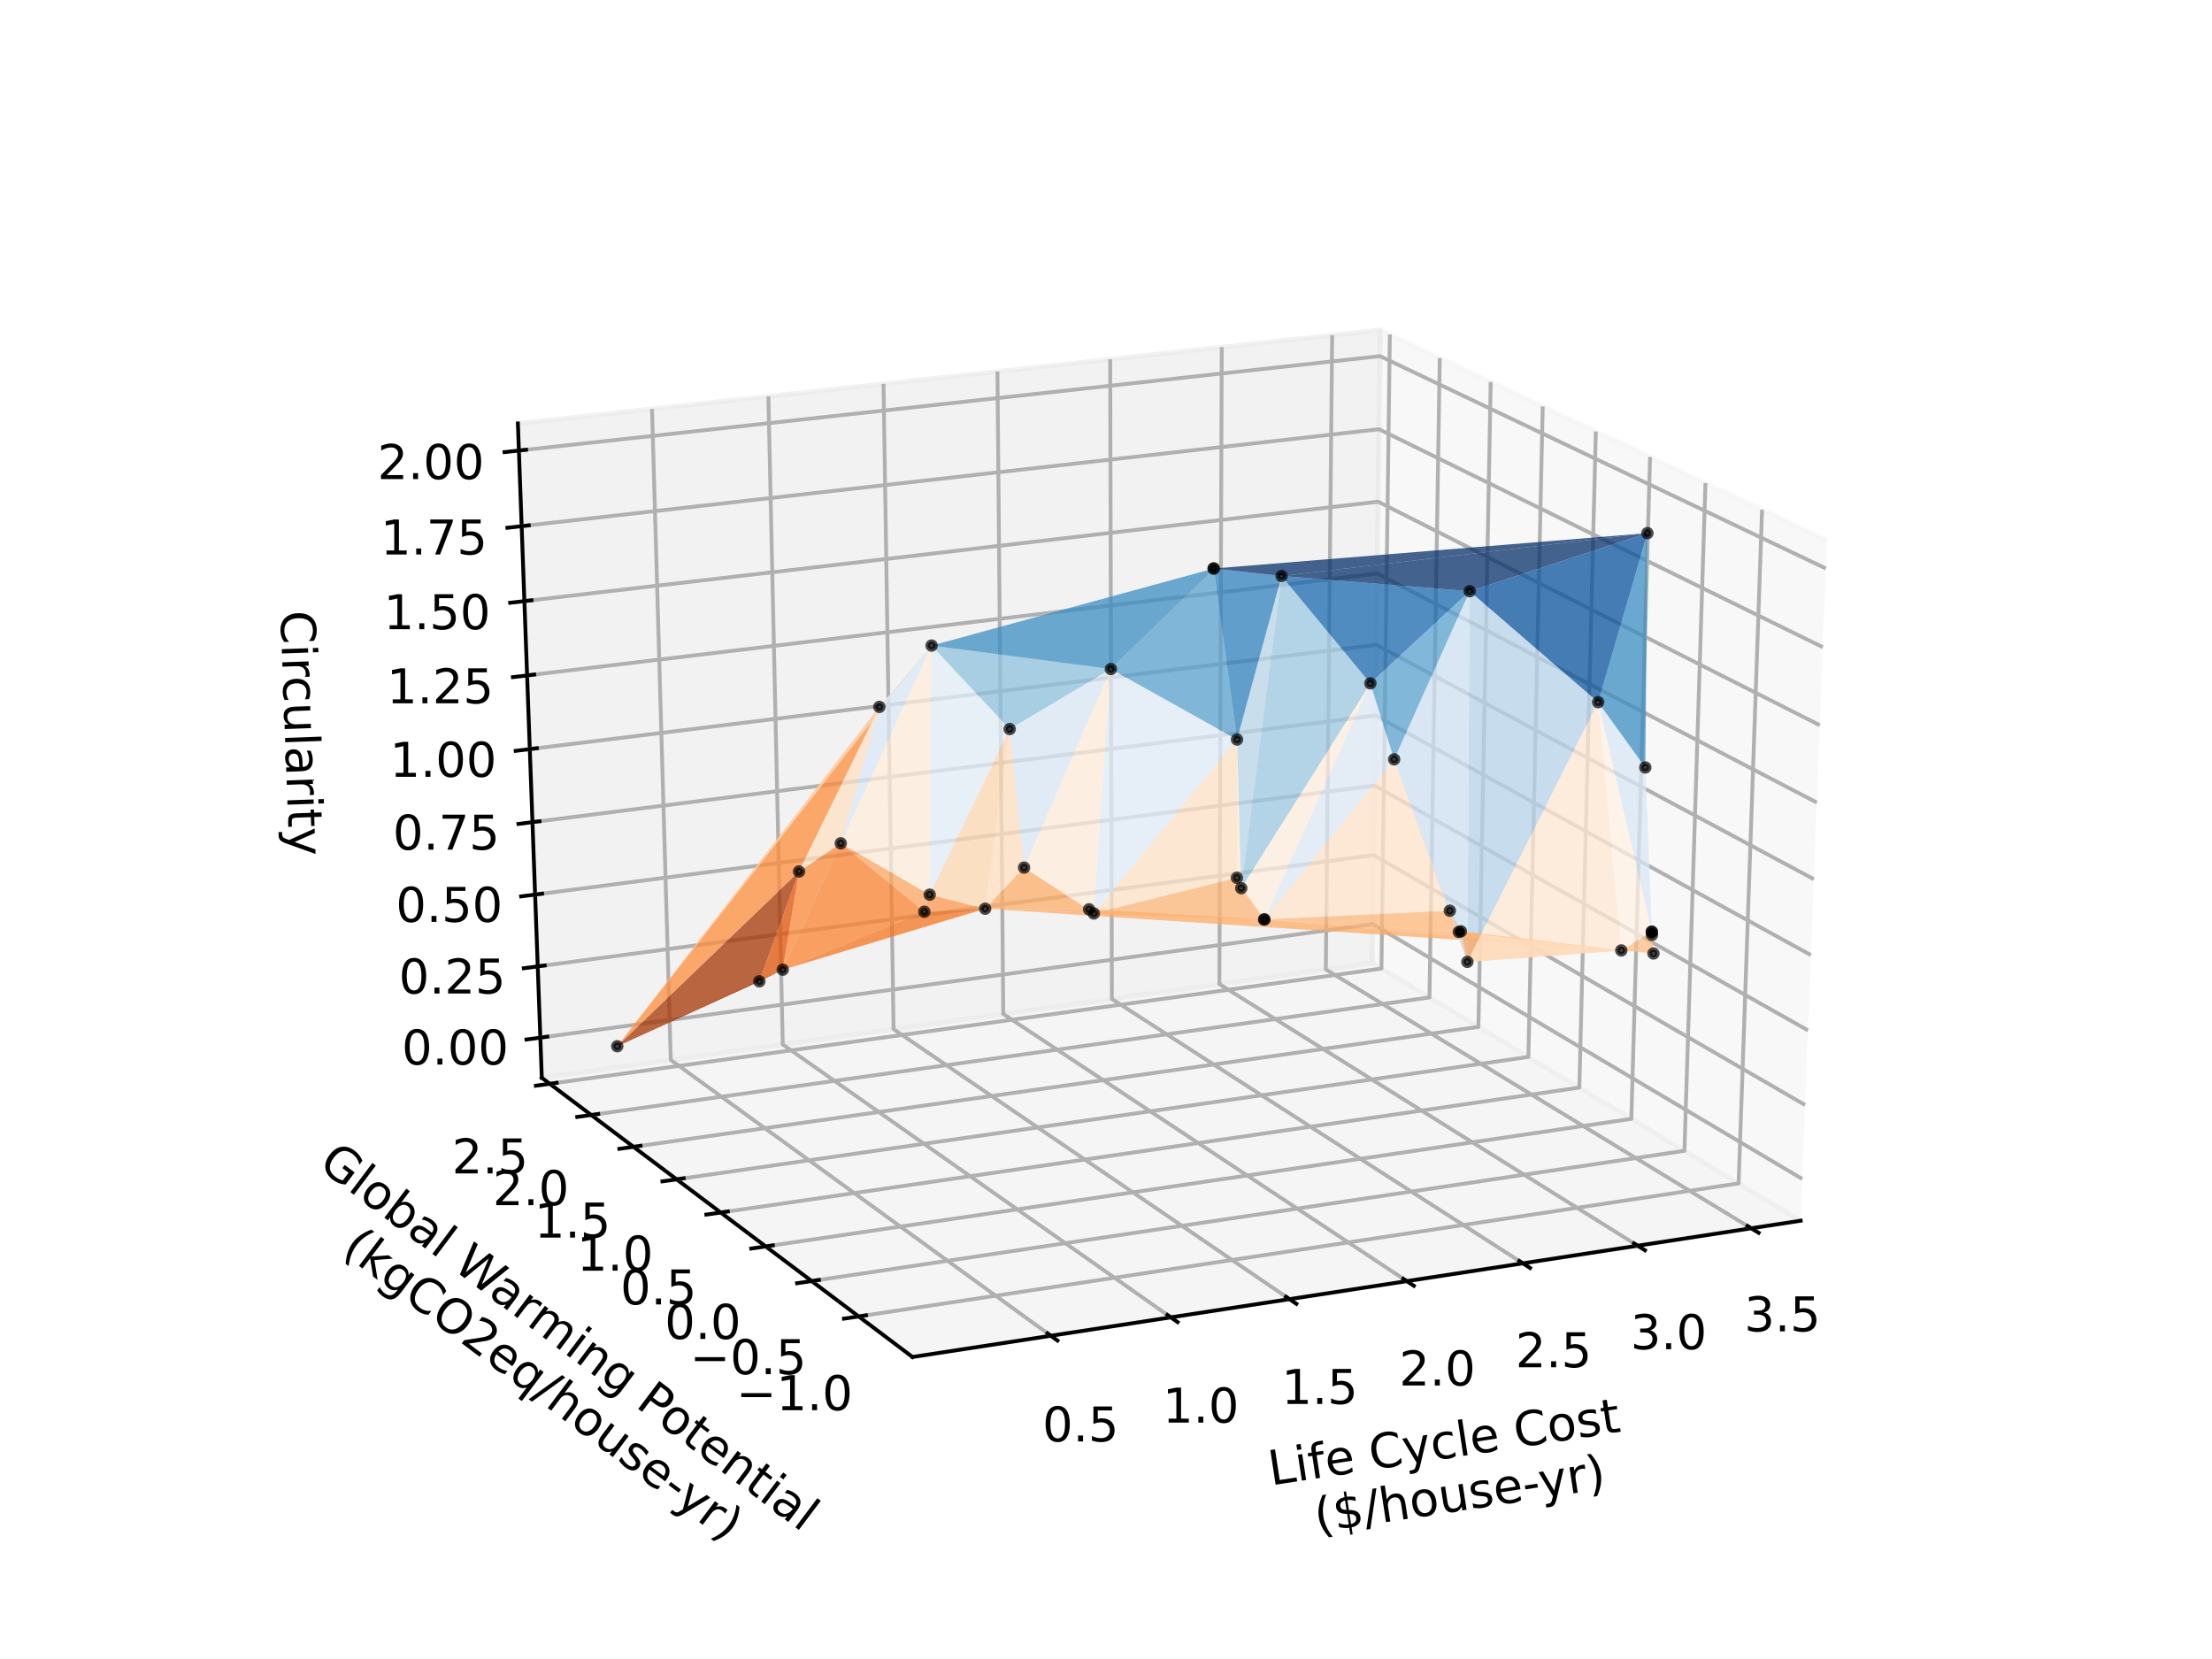<?xml version="1.0" encoding="utf-8" standalone="no"?>
<!DOCTYPE svg PUBLIC "-//W3C//DTD SVG 1.1//EN"
  "http://www.w3.org/Graphics/SVG/1.1/DTD/svg11.dtd">
<!-- Created with matplotlib (https://matplotlib.org/) -->
<svg height="345.6pt" version="1.1" viewBox="0 0 460.8 345.6" width="460.8pt" xmlns="http://www.w3.org/2000/svg" xmlns:xlink="http://www.w3.org/1999/xlink">
 <defs>
  <style type="text/css">
*{stroke-linecap:butt;stroke-linejoin:round;}
  </style>
 </defs>
 <g id="figure_1">
  <g id="patch_1">
   <path d="M 0 345.6 
L 460.8 345.6 
L 460.8 0 
L 0 0 
z
" style="fill:#ffffff;"/>
  </g>
  <g id="patch_2">
   <path d="M 57.6 307.584 
L 414.72 307.584 
L 414.72 41.472 
L 57.6 41.472 
z
" style="fill:#ffffff;"/>
  </g>
  <g id="pane3d_1">
   <g id="patch_3">
    <path d="M 375.113 254.291 
L 285.861 200.615 
L 287.537 68.736 
L 380.581 112.54 
" style="fill:#f2f2f2;opacity:0.5;stroke:#f2f2f2;stroke-linejoin:miter;"/>
   </g>
  </g>
  <g id="pane3d_2">
   <g id="patch_4">
    <path d="M 112.867 224.523 
L 285.861 200.615 
L 287.537 68.736 
L 107.887 88.212 
" style="fill:#e6e6e6;opacity:0.5;stroke:#e6e6e6;stroke-linejoin:miter;"/>
   </g>
  </g>
  <g id="pane3d_3">
   <g id="patch_5">
    <path d="M 190.082 282.683 
L 375.113 254.291 
L 285.861 200.615 
L 112.867 224.523 
" style="fill:#ececec;opacity:0.5;stroke:#ececec;stroke-linejoin:miter;"/>
   </g>
  </g>
  <g id="axis3d_1">
   <g id="line2d_1">
    <path d="M 375.113 254.291 
L 190.082 282.683 
" style="fill:none;stroke:#000000;stroke-linecap:square;stroke-width:0.8;"/>
   </g>
   <g id="text_1">
    <!-- Life Cycle Cost -->
    <defs>
     <path d="M 9.812 72.906 
L 19.672 72.906 
L 19.672 8.297 
L 55.172 8.297 
L 55.172 0 
L 9.812 0 
z
" id="DejaVuSans-76"/>
     <path d="M 9.422 54.688 
L 18.406 54.688 
L 18.406 0 
L 9.422 0 
z
M 9.422 75.984 
L 18.406 75.984 
L 18.406 64.594 
L 9.422 64.594 
z
" id="DejaVuSans-105"/>
     <path d="M 37.109 75.984 
L 37.109 68.5 
L 28.516 68.5 
Q 23.688 68.5 21.797 66.547 
Q 19.922 64.594 19.922 59.516 
L 19.922 54.688 
L 34.719 54.688 
L 34.719 47.703 
L 19.922 47.703 
L 19.922 0 
L 10.891 0 
L 10.891 47.703 
L 2.297 47.703 
L 2.297 54.688 
L 10.891 54.688 
L 10.891 58.5 
Q 10.891 67.625 15.141 71.797 
Q 19.391 75.984 28.609 75.984 
z
" id="DejaVuSans-102"/>
     <path d="M 56.203 29.594 
L 56.203 25.203 
L 14.891 25.203 
Q 15.484 15.922 20.484 11.062 
Q 25.484 6.203 34.422 6.203 
Q 39.594 6.203 44.453 7.469 
Q 49.312 8.734 54.109 11.281 
L 54.109 2.781 
Q 49.266 0.734 44.188 -0.344 
Q 39.109 -1.422 33.891 -1.422 
Q 20.797 -1.422 13.156 6.188 
Q 5.516 13.812 5.516 26.812 
Q 5.516 40.234 12.766 48.109 
Q 20.016 56 32.328 56 
Q 43.359 56 49.781 48.891 
Q 56.203 41.797 56.203 29.594 
z
M 47.219 32.234 
Q 47.125 39.594 43.094 43.984 
Q 39.062 48.391 32.422 48.391 
Q 24.906 48.391 20.391 44.141 
Q 15.875 39.891 15.188 32.172 
z
" id="DejaVuSans-101"/>
     <path id="DejaVuSans-32"/>
     <path d="M 64.406 67.281 
L 64.406 56.891 
Q 59.422 61.531 53.781 63.812 
Q 48.141 66.109 41.797 66.109 
Q 29.297 66.109 22.656 58.469 
Q 16.016 50.828 16.016 36.375 
Q 16.016 21.969 22.656 14.328 
Q 29.297 6.688 41.797 6.688 
Q 48.141 6.688 53.781 8.984 
Q 59.422 11.281 64.406 15.922 
L 64.406 5.609 
Q 59.234 2.094 53.438 0.328 
Q 47.656 -1.422 41.219 -1.422 
Q 24.656 -1.422 15.125 8.703 
Q 5.609 18.844 5.609 36.375 
Q 5.609 53.953 15.125 64.078 
Q 24.656 74.219 41.219 74.219 
Q 47.75 74.219 53.531 72.484 
Q 59.328 70.75 64.406 67.281 
z
" id="DejaVuSans-67"/>
     <path d="M 32.172 -5.078 
Q 28.375 -14.844 24.75 -17.812 
Q 21.141 -20.797 15.094 -20.797 
L 7.906 -20.797 
L 7.906 -13.281 
L 13.188 -13.281 
Q 16.891 -13.281 18.938 -11.516 
Q 21 -9.766 23.484 -3.219 
L 25.094 0.875 
L 2.984 54.688 
L 12.5 54.688 
L 29.594 11.922 
L 46.688 54.688 
L 56.203 54.688 
z
" id="DejaVuSans-121"/>
     <path d="M 48.781 52.594 
L 48.781 44.188 
Q 44.969 46.297 41.141 47.344 
Q 37.312 48.391 33.406 48.391 
Q 24.656 48.391 19.812 42.844 
Q 14.984 37.312 14.984 27.297 
Q 14.984 17.281 19.812 11.734 
Q 24.656 6.203 33.406 6.203 
Q 37.312 6.203 41.141 7.25 
Q 44.969 8.297 48.781 10.406 
L 48.781 2.094 
Q 45.016 0.344 40.984 -0.531 
Q 36.969 -1.422 32.422 -1.422 
Q 20.062 -1.422 12.781 6.344 
Q 5.516 14.109 5.516 27.297 
Q 5.516 40.672 12.859 48.328 
Q 20.219 56 33.016 56 
Q 37.156 56 41.109 55.141 
Q 45.062 54.297 48.781 52.594 
z
" id="DejaVuSans-99"/>
     <path d="M 9.422 75.984 
L 18.406 75.984 
L 18.406 0 
L 9.422 0 
z
" id="DejaVuSans-108"/>
     <path d="M 30.609 48.391 
Q 23.391 48.391 19.188 42.75 
Q 14.984 37.109 14.984 27.297 
Q 14.984 17.484 19.156 11.844 
Q 23.344 6.203 30.609 6.203 
Q 37.797 6.203 41.984 11.859 
Q 46.188 17.531 46.188 27.297 
Q 46.188 37.016 41.984 42.703 
Q 37.797 48.391 30.609 48.391 
z
M 30.609 56 
Q 42.328 56 49.016 48.375 
Q 55.719 40.766 55.719 27.297 
Q 55.719 13.875 49.016 6.219 
Q 42.328 -1.422 30.609 -1.422 
Q 18.844 -1.422 12.172 6.219 
Q 5.516 13.875 5.516 27.297 
Q 5.516 40.766 12.172 48.375 
Q 18.844 56 30.609 56 
z
" id="DejaVuSans-111"/>
     <path d="M 44.281 53.078 
L 44.281 44.578 
Q 40.484 46.531 36.375 47.5 
Q 32.281 48.484 27.875 48.484 
Q 21.188 48.484 17.844 46.438 
Q 14.5 44.391 14.5 40.281 
Q 14.5 37.156 16.891 35.375 
Q 19.281 33.594 26.516 31.984 
L 29.594 31.297 
Q 39.156 29.25 43.188 25.516 
Q 47.219 21.781 47.219 15.094 
Q 47.219 7.469 41.188 3.016 
Q 35.156 -1.422 24.609 -1.422 
Q 20.219 -1.422 15.453 -0.562 
Q 10.688 0.297 5.422 2 
L 5.422 11.281 
Q 10.406 8.688 15.234 7.391 
Q 20.062 6.109 24.812 6.109 
Q 31.156 6.109 34.562 8.281 
Q 37.984 10.453 37.984 14.406 
Q 37.984 18.062 35.516 20.016 
Q 33.062 21.969 24.703 23.781 
L 21.578 24.516 
Q 13.234 26.266 9.516 29.906 
Q 5.812 33.547 5.812 39.891 
Q 5.812 47.609 11.281 51.797 
Q 16.75 56 26.812 56 
Q 31.781 56 36.172 55.266 
Q 40.578 54.547 44.281 53.078 
z
" id="DejaVuSans-115"/>
     <path d="M 18.312 70.219 
L 18.312 54.688 
L 36.812 54.688 
L 36.812 47.703 
L 18.312 47.703 
L 18.312 18.016 
Q 18.312 11.328 20.141 9.422 
Q 21.969 7.516 27.594 7.516 
L 36.812 7.516 
L 36.812 0 
L 27.594 0 
Q 17.188 0 13.234 3.875 
Q 9.281 7.766 9.281 18.016 
L 9.281 47.703 
L 2.688 47.703 
L 2.688 54.688 
L 9.281 54.688 
L 9.281 70.219 
z
" id="DejaVuSans-116"/>
    </defs>
    <g transform="translate(264.771 309.433)rotate(-8.724)scale(0.1 -0.1)">
     <use xlink:href="#DejaVuSans-76"/>
     <use x="55.713" xlink:href="#DejaVuSans-105"/>
     <use x="83.496" xlink:href="#DejaVuSans-102"/>
     <use x="118.701" xlink:href="#DejaVuSans-101"/>
     <use x="180.225" xlink:href="#DejaVuSans-32"/>
     <use x="212.012" xlink:href="#DejaVuSans-67"/>
     <use x="281.836" xlink:href="#DejaVuSans-121"/>
     <use x="341.016" xlink:href="#DejaVuSans-99"/>
     <use x="395.996" xlink:href="#DejaVuSans-108"/>
     <use x="423.779" xlink:href="#DejaVuSans-101"/>
     <use x="485.303" xlink:href="#DejaVuSans-32"/>
     <use x="517.09" xlink:href="#DejaVuSans-67"/>
     <use x="586.914" xlink:href="#DejaVuSans-111"/>
     <use x="648.096" xlink:href="#DejaVuSans-115"/>
     <use x="700.195" xlink:href="#DejaVuSans-116"/>
    </g>
    <!--  ($/house-yr) -->
    <defs>
     <path d="M 31 75.875 
Q 24.469 64.656 21.281 53.656 
Q 18.109 42.672 18.109 31.391 
Q 18.109 20.125 21.312 9.062 
Q 24.516 -2 31 -13.188 
L 23.188 -13.188 
Q 15.875 -1.703 12.234 9.375 
Q 8.594 20.453 8.594 31.391 
Q 8.594 42.281 12.203 53.312 
Q 15.828 64.359 23.188 75.875 
z
" id="DejaVuSans-40"/>
     <path d="M 33.797 -14.703 
L 28.906 -14.703 
L 28.859 0 
Q 23.734 0.094 18.609 1.188 
Q 13.484 2.297 8.297 4.5 
L 8.297 13.281 
Q 13.281 10.156 18.375 8.562 
Q 23.484 6.984 28.906 6.938 
L 28.906 29.203 
Q 18.109 30.953 13.203 35.156 
Q 8.297 39.359 8.297 46.688 
Q 8.297 54.641 13.625 59.219 
Q 18.953 63.812 28.906 64.5 
L 28.906 75.984 
L 33.797 75.984 
L 33.797 64.656 
Q 38.328 64.453 42.578 63.688 
Q 46.828 62.938 50.875 61.625 
L 50.875 53.078 
Q 46.828 55.125 42.547 56.25 
Q 38.281 57.375 33.797 57.562 
L 33.797 36.719 
Q 44.875 35.016 50.094 30.609 
Q 55.328 26.219 55.328 18.609 
Q 55.328 10.359 49.781 5.594 
Q 44.234 0.828 33.797 0.094 
z
M 28.906 37.594 
L 28.906 57.625 
Q 23.25 56.984 20.266 54.391 
Q 17.281 51.812 17.281 47.516 
Q 17.281 43.312 20.031 40.969 
Q 22.797 38.625 28.906 37.594 
z
M 33.797 28.219 
L 33.797 7.078 
Q 39.984 7.906 43.141 10.594 
Q 46.297 13.281 46.297 17.672 
Q 46.297 21.969 43.281 24.5 
Q 40.281 27.047 33.797 28.219 
z
" id="DejaVuSans-36"/>
     <path d="M 25.391 72.906 
L 33.688 72.906 
L 8.297 -9.281 
L 0 -9.281 
z
" id="DejaVuSans-47"/>
     <path d="M 54.891 33.016 
L 54.891 0 
L 45.906 0 
L 45.906 32.719 
Q 45.906 40.484 42.875 44.328 
Q 39.844 48.188 33.797 48.188 
Q 26.516 48.188 22.312 43.547 
Q 18.109 38.922 18.109 30.906 
L 18.109 0 
L 9.078 0 
L 9.078 75.984 
L 18.109 75.984 
L 18.109 46.188 
Q 21.344 51.125 25.703 53.562 
Q 30.078 56 35.797 56 
Q 45.219 56 50.047 50.172 
Q 54.891 44.344 54.891 33.016 
z
" id="DejaVuSans-104"/>
     <path d="M 8.5 21.578 
L 8.5 54.688 
L 17.484 54.688 
L 17.484 21.922 
Q 17.484 14.156 20.5 10.266 
Q 23.531 6.391 29.594 6.391 
Q 36.859 6.391 41.078 11.031 
Q 45.312 15.672 45.312 23.688 
L 45.312 54.688 
L 54.297 54.688 
L 54.297 0 
L 45.312 0 
L 45.312 8.406 
Q 42.047 3.422 37.719 1 
Q 33.406 -1.422 27.688 -1.422 
Q 18.266 -1.422 13.375 4.438 
Q 8.5 10.297 8.5 21.578 
z
M 31.109 56 
z
" id="DejaVuSans-117"/>
     <path d="M 4.891 31.391 
L 31.203 31.391 
L 31.203 23.391 
L 4.891 23.391 
z
" id="DejaVuSans-45"/>
     <path d="M 41.109 46.297 
Q 39.594 47.172 37.812 47.578 
Q 36.031 48 33.891 48 
Q 26.266 48 22.188 43.047 
Q 18.109 38.094 18.109 28.812 
L 18.109 0 
L 9.078 0 
L 9.078 54.688 
L 18.109 54.688 
L 18.109 46.188 
Q 20.953 51.172 25.484 53.578 
Q 30.031 56 36.531 56 
Q 37.453 56 38.578 55.875 
Q 39.703 55.766 41.062 55.516 
z
" id="DejaVuSans-114"/>
     <path d="M 8.016 75.875 
L 15.828 75.875 
Q 23.141 64.359 26.781 53.312 
Q 30.422 42.281 30.422 31.391 
Q 30.422 20.453 26.781 9.375 
Q 23.141 -1.703 15.828 -13.188 
L 8.016 -13.188 
Q 14.5 -2 17.703 9.062 
Q 20.906 20.125 20.906 31.391 
Q 20.906 42.672 17.703 53.656 
Q 14.5 64.656 8.016 75.875 
z
" id="DejaVuSans-41"/>
    </defs>
    <g transform="translate(271.219 319.773)rotate(-8.724)scale(0.1 -0.1)">
     <use xlink:href="#DejaVuSans-32"/>
     <use x="31.787" xlink:href="#DejaVuSans-40"/>
     <use x="70.801" xlink:href="#DejaVuSans-36"/>
     <use x="134.424" xlink:href="#DejaVuSans-47"/>
     <use x="168.115" xlink:href="#DejaVuSans-104"/>
     <use x="231.494" xlink:href="#DejaVuSans-111"/>
     <use x="292.676" xlink:href="#DejaVuSans-117"/>
     <use x="356.055" xlink:href="#DejaVuSans-115"/>
     <use x="408.154" xlink:href="#DejaVuSans-101"/>
     <use x="469.678" xlink:href="#DejaVuSans-45"/>
     <use x="504.012" xlink:href="#DejaVuSans-121"/>
     <use x="563.191" xlink:href="#DejaVuSans-114"/>
     <use x="604.305" xlink:href="#DejaVuSans-41"/>
    </g>
   </g>
   <g id="Line3DCollection_1">
    <path d="M 218.906 278.26 
L 139.738 220.81 
L 135.826 85.183 
" style="fill:none;stroke:#b0b0b0;stroke-width:0.8;"/>
    <path d="M 243.9 274.425 
L 163.061 217.586 
L 160.067 82.555 
" style="fill:none;stroke:#b0b0b0;stroke-width:0.8;"/>
    <path d="M 268.617 270.632 
L 186.148 214.396 
L 184.052 79.955 
" style="fill:none;stroke:#b0b0b0;stroke-width:0.8;"/>
    <path d="M 293.062 266.881 
L 209.001 211.237 
L 207.785 77.382 
" style="fill:none;stroke:#b0b0b0;stroke-width:0.8;"/>
    <path d="M 317.24 263.171 
L 231.624 208.111 
L 231.27 74.836 
" style="fill:none;stroke:#b0b0b0;stroke-width:0.8;"/>
    <path d="M 341.153 259.502 
L 254.021 205.015 
L 254.512 72.316 
" style="fill:none;stroke:#b0b0b0;stroke-width:0.8;"/>
    <path d="M 364.808 255.872 
L 276.195 201.951 
L 277.513 69.823 
" style="fill:none;stroke:#b0b0b0;stroke-width:0.8;"/>
   </g>
   <g id="xtick_1">
    <g id="line2d_2">
     <path d="M 218.215 277.759 
L 220.29 279.265 
" style="fill:none;stroke:#000000;stroke-linecap:square;stroke-width:0.8;"/>
    </g>
    <g id="text_2">
     <!-- 0.5 -->
     <defs>
      <path d="M 31.781 66.406 
Q 24.172 66.406 20.328 58.906 
Q 16.5 51.422 16.5 36.375 
Q 16.5 21.391 20.328 13.891 
Q 24.172 6.391 31.781 6.391 
Q 39.453 6.391 43.281 13.891 
Q 47.125 21.391 47.125 36.375 
Q 47.125 51.422 43.281 58.906 
Q 39.453 66.406 31.781 66.406 
z
M 31.781 74.219 
Q 44.047 74.219 50.516 64.516 
Q 56.984 54.828 56.984 36.375 
Q 56.984 17.969 50.516 8.266 
Q 44.047 -1.422 31.781 -1.422 
Q 19.531 -1.422 13.062 8.266 
Q 6.594 17.969 6.594 36.375 
Q 6.594 54.828 13.062 64.516 
Q 19.531 74.219 31.781 74.219 
z
" id="DejaVuSans-48"/>
      <path d="M 10.688 12.406 
L 21 12.406 
L 21 0 
L 10.688 0 
z
" id="DejaVuSans-46"/>
      <path d="M 10.797 72.906 
L 49.516 72.906 
L 49.516 64.594 
L 19.828 64.594 
L 19.828 46.734 
Q 21.969 47.469 24.109 47.828 
Q 26.266 48.188 28.422 48.188 
Q 40.625 48.188 47.75 41.5 
Q 54.891 34.812 54.891 23.391 
Q 54.891 11.625 47.562 5.094 
Q 40.234 -1.422 26.906 -1.422 
Q 22.312 -1.422 17.547 -0.641 
Q 12.797 0.141 7.719 1.703 
L 7.719 11.625 
Q 12.109 9.234 16.797 8.062 
Q 21.484 6.891 26.703 6.891 
Q 35.156 6.891 40.078 11.328 
Q 45.016 15.766 45.016 23.391 
Q 45.016 31 40.078 35.438 
Q 35.156 39.891 26.703 39.891 
Q 22.75 39.891 18.812 39.016 
Q 14.891 38.141 10.797 36.281 
z
" id="DejaVuSans-53"/>
     </defs>
     <g transform="translate(217.16 300.281)scale(0.1 -0.1)">
      <use xlink:href="#DejaVuSans-48"/>
      <use x="63.623" xlink:href="#DejaVuSans-46"/>
      <use x="95.41" xlink:href="#DejaVuSans-53"/>
     </g>
    </g>
   </g>
   <g id="xtick_2">
    <g id="line2d_3">
     <path d="M 243.195 273.93 
L 245.313 275.418 
" style="fill:none;stroke:#000000;stroke-linecap:square;stroke-width:0.8;"/>
    </g>
    <g id="text_3">
     <!-- 1.0 -->
     <defs>
      <path d="M 12.406 8.297 
L 28.516 8.297 
L 28.516 63.922 
L 10.984 60.406 
L 10.984 69.391 
L 28.422 72.906 
L 38.281 72.906 
L 38.281 8.297 
L 54.391 8.297 
L 54.391 0 
L 12.406 0 
z
" id="DejaVuSans-49"/>
     </defs>
     <g transform="translate(242.209 296.352)scale(0.1 -0.1)">
      <use xlink:href="#DejaVuSans-49"/>
      <use x="63.623" xlink:href="#DejaVuSans-46"/>
      <use x="95.41" xlink:href="#DejaVuSans-48"/>
     </g>
    </g>
   </g>
   <g id="xtick_3">
    <g id="line2d_4">
     <path d="M 267.899 270.142 
L 270.058 271.615 
" style="fill:none;stroke:#000000;stroke-linecap:square;stroke-width:0.8;"/>
    </g>
    <g id="text_4">
     <!-- 1.5 -->
     <g transform="translate(266.979 292.466)scale(0.1 -0.1)">
      <use xlink:href="#DejaVuSans-49"/>
      <use x="63.623" xlink:href="#DejaVuSans-46"/>
      <use x="95.41" xlink:href="#DejaVuSans-53"/>
     </g>
    </g>
   </g>
   <g id="xtick_4">
    <g id="line2d_5">
     <path d="M 292.33 266.397 
L 294.53 267.853 
" style="fill:none;stroke:#000000;stroke-linecap:square;stroke-width:0.8;"/>
    </g>
    <g id="text_5">
     <!-- 2.0 -->
     <defs>
      <path d="M 19.188 8.297 
L 53.609 8.297 
L 53.609 0 
L 7.328 0 
L 7.328 8.297 
Q 12.938 14.109 22.625 23.891 
Q 32.328 33.688 34.812 36.531 
Q 39.547 41.844 41.422 45.531 
Q 43.312 49.219 43.312 52.781 
Q 43.312 58.594 39.234 62.25 
Q 35.156 65.922 28.609 65.922 
Q 23.969 65.922 18.812 64.312 
Q 13.672 62.703 7.812 59.422 
L 7.812 69.391 
Q 13.766 71.781 18.938 73 
Q 24.125 74.219 28.422 74.219 
Q 39.75 74.219 46.484 68.547 
Q 53.219 62.891 53.219 53.422 
Q 53.219 48.922 51.531 44.891 
Q 49.859 40.875 45.406 35.406 
Q 44.188 33.984 37.641 27.219 
Q 31.109 20.453 19.188 8.297 
z
" id="DejaVuSans-50"/>
     </defs>
     <g transform="translate(291.476 288.623)scale(0.1 -0.1)">
      <use xlink:href="#DejaVuSans-50"/>
      <use x="63.623" xlink:href="#DejaVuSans-46"/>
      <use x="95.41" xlink:href="#DejaVuSans-48"/>
     </g>
    </g>
   </g>
   <g id="xtick_5">
    <g id="line2d_6">
     <path d="M 316.494 262.692 
L 318.734 264.132 
" style="fill:none;stroke:#000000;stroke-linecap:square;stroke-width:0.8;"/>
    </g>
    <g id="text_6">
     <!-- 2.5 -->
     <g transform="translate(315.703 284.822)scale(0.1 -0.1)">
      <use xlink:href="#DejaVuSans-50"/>
      <use x="63.623" xlink:href="#DejaVuSans-46"/>
      <use x="95.41" xlink:href="#DejaVuSans-53"/>
     </g>
    </g>
   </g>
   <g id="xtick_6">
    <g id="line2d_7">
     <path d="M 340.395 259.028 
L 342.673 260.452 
" style="fill:none;stroke:#000000;stroke-linecap:square;stroke-width:0.8;"/>
    </g>
    <g id="text_7">
     <!-- 3.0 -->
     <defs>
      <path d="M 40.578 39.312 
Q 47.656 37.797 51.625 33 
Q 55.609 28.219 55.609 21.188 
Q 55.609 10.406 48.188 4.484 
Q 40.766 -1.422 27.094 -1.422 
Q 22.516 -1.422 17.656 -0.516 
Q 12.797 0.391 7.625 2.203 
L 7.625 11.719 
Q 11.719 9.328 16.594 8.109 
Q 21.484 6.891 26.812 6.891 
Q 36.078 6.891 40.938 10.547 
Q 45.797 14.203 45.797 21.188 
Q 45.797 27.641 41.281 31.266 
Q 36.766 34.906 28.719 34.906 
L 20.219 34.906 
L 20.219 43.016 
L 29.109 43.016 
Q 36.375 43.016 40.234 45.922 
Q 44.094 48.828 44.094 54.297 
Q 44.094 59.906 40.109 62.906 
Q 36.141 65.922 28.719 65.922 
Q 24.656 65.922 20.016 65.031 
Q 15.375 64.156 9.812 62.312 
L 9.812 71.094 
Q 15.438 72.656 20.344 73.438 
Q 25.25 74.219 29.594 74.219 
Q 40.828 74.219 47.359 69.109 
Q 53.906 64.016 53.906 55.328 
Q 53.906 49.266 50.438 45.094 
Q 46.969 40.922 40.578 39.312 
z
" id="DejaVuSans-51"/>
     </defs>
     <g transform="translate(339.665 281.063)scale(0.1 -0.1)">
      <use xlink:href="#DejaVuSans-51"/>
      <use x="63.623" xlink:href="#DejaVuSans-46"/>
      <use x="95.41" xlink:href="#DejaVuSans-48"/>
     </g>
    </g>
   </g>
   <g id="xtick_7">
    <g id="line2d_8">
     <path d="M 364.037 255.403 
L 366.353 256.812 
" style="fill:none;stroke:#000000;stroke-linecap:square;stroke-width:0.8;"/>
    </g>
    <g id="text_8">
     <!-- 3.5 -->
     <g transform="translate(363.366 277.345)scale(0.1 -0.1)">
      <use xlink:href="#DejaVuSans-51"/>
      <use x="63.623" xlink:href="#DejaVuSans-46"/>
      <use x="95.41" xlink:href="#DejaVuSans-53"/>
     </g>
    </g>
   </g>
  </g>
  <g id="axis3d_2">
   <g id="line2d_9">
    <path d="M 112.867 224.523 
L 190.082 282.683 
" style="fill:none;stroke:#000000;stroke-linecap:square;stroke-width:0.8;"/>
   </g>
   <g id="text_9">
    <!-- Global Warming Potential -->
    <defs>
     <path d="M 59.516 10.406 
L 59.516 29.984 
L 43.406 29.984 
L 43.406 38.094 
L 69.281 38.094 
L 69.281 6.781 
Q 63.578 2.734 56.688 0.656 
Q 49.812 -1.422 42 -1.422 
Q 24.906 -1.422 15.25 8.562 
Q 5.609 18.562 5.609 36.375 
Q 5.609 54.25 15.25 64.234 
Q 24.906 74.219 42 74.219 
Q 49.125 74.219 55.547 72.453 
Q 61.969 70.703 67.391 67.281 
L 67.391 56.781 
Q 61.922 61.422 55.766 63.766 
Q 49.609 66.109 42.828 66.109 
Q 29.438 66.109 22.719 58.641 
Q 16.016 51.172 16.016 36.375 
Q 16.016 21.625 22.719 14.156 
Q 29.438 6.688 42.828 6.688 
Q 48.047 6.688 52.141 7.594 
Q 56.25 8.5 59.516 10.406 
z
" id="DejaVuSans-71"/>
     <path d="M 48.688 27.297 
Q 48.688 37.203 44.609 42.844 
Q 40.531 48.484 33.406 48.484 
Q 26.266 48.484 22.188 42.844 
Q 18.109 37.203 18.109 27.297 
Q 18.109 17.391 22.188 11.75 
Q 26.266 6.109 33.406 6.109 
Q 40.531 6.109 44.609 11.75 
Q 48.688 17.391 48.688 27.297 
z
M 18.109 46.391 
Q 20.953 51.266 25.266 53.625 
Q 29.594 56 35.594 56 
Q 45.562 56 51.781 48.094 
Q 58.016 40.188 58.016 27.297 
Q 58.016 14.406 51.781 6.484 
Q 45.562 -1.422 35.594 -1.422 
Q 29.594 -1.422 25.266 0.953 
Q 20.953 3.328 18.109 8.203 
L 18.109 0 
L 9.078 0 
L 9.078 75.984 
L 18.109 75.984 
z
" id="DejaVuSans-98"/>
     <path d="M 34.281 27.484 
Q 23.391 27.484 19.188 25 
Q 14.984 22.516 14.984 16.5 
Q 14.984 11.719 18.141 8.906 
Q 21.297 6.109 26.703 6.109 
Q 34.188 6.109 38.703 11.406 
Q 43.219 16.703 43.219 25.484 
L 43.219 27.484 
z
M 52.203 31.203 
L 52.203 0 
L 43.219 0 
L 43.219 8.297 
Q 40.141 3.328 35.547 0.953 
Q 30.953 -1.422 24.312 -1.422 
Q 15.922 -1.422 10.953 3.297 
Q 6 8.016 6 15.922 
Q 6 25.141 12.172 29.828 
Q 18.359 34.516 30.609 34.516 
L 43.219 34.516 
L 43.219 35.406 
Q 43.219 41.609 39.141 45 
Q 35.062 48.391 27.688 48.391 
Q 23 48.391 18.547 47.266 
Q 14.109 46.141 10.016 43.891 
L 10.016 52.203 
Q 14.938 54.109 19.578 55.047 
Q 24.219 56 28.609 56 
Q 40.484 56 46.344 49.844 
Q 52.203 43.703 52.203 31.203 
z
" id="DejaVuSans-97"/>
     <path d="M 3.328 72.906 
L 13.281 72.906 
L 28.609 11.281 
L 43.891 72.906 
L 54.984 72.906 
L 70.312 11.281 
L 85.594 72.906 
L 95.609 72.906 
L 77.297 0 
L 64.891 0 
L 49.516 63.281 
L 33.984 0 
L 21.578 0 
z
" id="DejaVuSans-87"/>
     <path d="M 52 44.188 
Q 55.375 50.25 60.062 53.125 
Q 64.75 56 71.094 56 
Q 79.641 56 84.281 50.016 
Q 88.922 44.047 88.922 33.016 
L 88.922 0 
L 79.891 0 
L 79.891 32.719 
Q 79.891 40.578 77.094 44.375 
Q 74.312 48.188 68.609 48.188 
Q 61.625 48.188 57.562 43.547 
Q 53.516 38.922 53.516 30.906 
L 53.516 0 
L 44.484 0 
L 44.484 32.719 
Q 44.484 40.625 41.703 44.406 
Q 38.922 48.188 33.109 48.188 
Q 26.219 48.188 22.156 43.531 
Q 18.109 38.875 18.109 30.906 
L 18.109 0 
L 9.078 0 
L 9.078 54.688 
L 18.109 54.688 
L 18.109 46.188 
Q 21.188 51.219 25.484 53.609 
Q 29.781 56 35.688 56 
Q 41.656 56 45.828 52.969 
Q 50 49.953 52 44.188 
z
" id="DejaVuSans-109"/>
     <path d="M 54.891 33.016 
L 54.891 0 
L 45.906 0 
L 45.906 32.719 
Q 45.906 40.484 42.875 44.328 
Q 39.844 48.188 33.797 48.188 
Q 26.516 48.188 22.312 43.547 
Q 18.109 38.922 18.109 30.906 
L 18.109 0 
L 9.078 0 
L 9.078 54.688 
L 18.109 54.688 
L 18.109 46.188 
Q 21.344 51.125 25.703 53.562 
Q 30.078 56 35.797 56 
Q 45.219 56 50.047 50.172 
Q 54.891 44.344 54.891 33.016 
z
" id="DejaVuSans-110"/>
     <path d="M 45.406 27.984 
Q 45.406 37.75 41.375 43.109 
Q 37.359 48.484 30.078 48.484 
Q 22.859 48.484 18.828 43.109 
Q 14.797 37.75 14.797 27.984 
Q 14.797 18.266 18.828 12.891 
Q 22.859 7.516 30.078 7.516 
Q 37.359 7.516 41.375 12.891 
Q 45.406 18.266 45.406 27.984 
z
M 54.391 6.781 
Q 54.391 -7.172 48.188 -13.984 
Q 42 -20.797 29.203 -20.797 
Q 24.469 -20.797 20.266 -20.094 
Q 16.062 -19.391 12.109 -17.922 
L 12.109 -9.188 
Q 16.062 -11.328 19.922 -12.344 
Q 23.781 -13.375 27.781 -13.375 
Q 36.625 -13.375 41.016 -8.766 
Q 45.406 -4.156 45.406 5.172 
L 45.406 9.625 
Q 42.625 4.781 38.281 2.391 
Q 33.938 0 27.875 0 
Q 17.828 0 11.672 7.656 
Q 5.516 15.328 5.516 27.984 
Q 5.516 40.672 11.672 48.328 
Q 17.828 56 27.875 56 
Q 33.938 56 38.281 53.609 
Q 42.625 51.219 45.406 46.391 
L 45.406 54.688 
L 54.391 54.688 
z
" id="DejaVuSans-103"/>
     <path d="M 19.672 64.797 
L 19.672 37.406 
L 32.078 37.406 
Q 38.969 37.406 42.719 40.969 
Q 46.484 44.531 46.484 51.125 
Q 46.484 57.672 42.719 61.234 
Q 38.969 64.797 32.078 64.797 
z
M 9.812 72.906 
L 32.078 72.906 
Q 44.344 72.906 50.609 67.359 
Q 56.891 61.812 56.891 51.125 
Q 56.891 40.328 50.609 34.812 
Q 44.344 29.297 32.078 29.297 
L 19.672 29.297 
L 19.672 0 
L 9.812 0 
z
" id="DejaVuSans-80"/>
    </defs>
    <g transform="translate(66.056 243.117)rotate(-323.012)scale(0.1 -0.1)">
     <use xlink:href="#DejaVuSans-71"/>
     <use x="77.49" xlink:href="#DejaVuSans-108"/>
     <use x="105.273" xlink:href="#DejaVuSans-111"/>
     <use x="166.455" xlink:href="#DejaVuSans-98"/>
     <use x="229.932" xlink:href="#DejaVuSans-97"/>
     <use x="291.211" xlink:href="#DejaVuSans-108"/>
     <use x="318.994" xlink:href="#DejaVuSans-32"/>
     <use x="350.781" xlink:href="#DejaVuSans-87"/>
     <use x="443.283" xlink:href="#DejaVuSans-97"/>
     <use x="504.562" xlink:href="#DejaVuSans-114"/>
     <use x="543.926" xlink:href="#DejaVuSans-109"/>
     <use x="641.338" xlink:href="#DejaVuSans-105"/>
     <use x="669.121" xlink:href="#DejaVuSans-110"/>
     <use x="732.5" xlink:href="#DejaVuSans-103"/>
     <use x="795.977" xlink:href="#DejaVuSans-32"/>
     <use x="827.764" xlink:href="#DejaVuSans-80"/>
     <use x="884.441" xlink:href="#DejaVuSans-111"/>
     <use x="945.623" xlink:href="#DejaVuSans-116"/>
     <use x="984.832" xlink:href="#DejaVuSans-101"/>
     <use x="1046.355" xlink:href="#DejaVuSans-110"/>
     <use x="1109.734" xlink:href="#DejaVuSans-116"/>
     <use x="1148.943" xlink:href="#DejaVuSans-105"/>
     <use x="1176.727" xlink:href="#DejaVuSans-97"/>
     <use x="1238.006" xlink:href="#DejaVuSans-108"/>
    </g>
    <!--  (kgCO2eq/house-yr) -->
    <defs>
     <path d="M 9.078 75.984 
L 18.109 75.984 
L 18.109 31.109 
L 44.922 54.688 
L 56.391 54.688 
L 27.391 29.109 
L 57.625 0 
L 45.906 0 
L 18.109 26.703 
L 18.109 0 
L 9.078 0 
z
" id="DejaVuSans-107"/>
     <path d="M 39.406 66.219 
Q 28.656 66.219 22.328 58.203 
Q 16.016 50.203 16.016 36.375 
Q 16.016 22.609 22.328 14.594 
Q 28.656 6.594 39.406 6.594 
Q 50.141 6.594 56.422 14.594 
Q 62.703 22.609 62.703 36.375 
Q 62.703 50.203 56.422 58.203 
Q 50.141 66.219 39.406 66.219 
z
M 39.406 74.219 
Q 54.734 74.219 63.906 63.938 
Q 73.094 53.656 73.094 36.375 
Q 73.094 19.141 63.906 8.859 
Q 54.734 -1.422 39.406 -1.422 
Q 24.031 -1.422 14.812 8.828 
Q 5.609 19.094 5.609 36.375 
Q 5.609 53.656 14.812 63.938 
Q 24.031 74.219 39.406 74.219 
z
" id="DejaVuSans-79"/>
     <path d="M 14.797 27.297 
Q 14.797 17.391 18.875 11.75 
Q 22.953 6.109 30.078 6.109 
Q 37.203 6.109 41.297 11.75 
Q 45.406 17.391 45.406 27.297 
Q 45.406 37.203 41.297 42.844 
Q 37.203 48.484 30.078 48.484 
Q 22.953 48.484 18.875 42.844 
Q 14.797 37.203 14.797 27.297 
z
M 45.406 8.203 
Q 42.578 3.328 38.25 0.953 
Q 33.938 -1.422 27.875 -1.422 
Q 17.969 -1.422 11.734 6.484 
Q 5.516 14.406 5.516 27.297 
Q 5.516 40.188 11.734 48.094 
Q 17.969 56 27.875 56 
Q 33.938 56 38.25 53.625 
Q 42.578 51.266 45.406 46.391 
L 45.406 54.688 
L 54.391 54.688 
L 54.391 -20.797 
L 45.406 -20.797 
z
" id="DejaVuSans-113"/>
    </defs>
    <g transform="translate(68.405 258.905)rotate(-323.012)scale(0.1 -0.1)">
     <use xlink:href="#DejaVuSans-32"/>
     <use x="31.787" xlink:href="#DejaVuSans-40"/>
     <use x="70.801" xlink:href="#DejaVuSans-107"/>
     <use x="128.711" xlink:href="#DejaVuSans-103"/>
     <use x="192.188" xlink:href="#DejaVuSans-67"/>
     <use x="262.012" xlink:href="#DejaVuSans-79"/>
     <use x="340.723" xlink:href="#DejaVuSans-50"/>
     <use x="404.346" xlink:href="#DejaVuSans-101"/>
     <use x="465.869" xlink:href="#DejaVuSans-113"/>
     <use x="529.346" xlink:href="#DejaVuSans-47"/>
     <use x="563.037" xlink:href="#DejaVuSans-104"/>
     <use x="626.416" xlink:href="#DejaVuSans-111"/>
     <use x="687.598" xlink:href="#DejaVuSans-117"/>
     <use x="750.977" xlink:href="#DejaVuSans-115"/>
     <use x="803.076" xlink:href="#DejaVuSans-101"/>
     <use x="864.6" xlink:href="#DejaVuSans-45"/>
     <use x="898.934" xlink:href="#DejaVuSans-121"/>
     <use x="958.113" xlink:href="#DejaVuSans-114"/>
     <use x="999.227" xlink:href="#DejaVuSans-41"/>
    </g>
   </g>
   <g id="Line3DCollection_2">
    <path d="M 367.069 106.178 
L 362.187 246.518 
L 178.867 274.236 
" style="fill:none;stroke:#b0b0b0;stroke-width:0.8;"/>
    <path d="M 355.277 100.627 
L 350.898 239.728 
L 169.081 266.865 
" style="fill:none;stroke:#b0b0b0;stroke-width:0.8;"/>
    <path d="M 343.737 95.194 
L 339.84 233.078 
L 159.503 259.651 
" style="fill:none;stroke:#b0b0b0;stroke-width:0.8;"/>
    <path d="M 332.439 89.876 
L 329.006 226.563 
L 150.127 252.589 
" style="fill:none;stroke:#b0b0b0;stroke-width:0.8;"/>
    <path d="M 321.377 84.668 
L 318.39 220.178 
L 140.947 245.674 
" style="fill:none;stroke:#b0b0b0;stroke-width:0.8;"/>
    <path d="M 310.543 79.567 
L 307.984 213.92 
L 131.957 238.902 
" style="fill:none;stroke:#b0b0b0;stroke-width:0.8;"/>
    <path d="M 299.93 74.571 
L 297.782 207.785 
L 123.15 232.269 
" style="fill:none;stroke:#b0b0b0;stroke-width:0.8;"/>
    <path d="M 289.531 69.675 
L 287.78 201.769 
L 114.522 225.769 
" style="fill:none;stroke:#b0b0b0;stroke-width:0.8;"/>
   </g>
   <g id="xtick_8">
    <g id="line2d_10">
     <path d="M 180.395 274.005 
L 175.808 274.698 
" style="fill:none;stroke:#000000;stroke-linecap:square;stroke-width:0.8;"/>
    </g>
    <g id="text_10">
     <!-- −1.0 -->
     <defs>
      <path d="M 10.594 35.5 
L 73.188 35.5 
L 73.188 27.203 
L 10.594 27.203 
z
" id="DejaVuSans-8722"/>
     </defs>
     <g transform="translate(153.364 293.766)scale(0.1 -0.1)">
      <use xlink:href="#DejaVuSans-8722"/>
      <use x="83.789" xlink:href="#DejaVuSans-49"/>
      <use x="147.412" xlink:href="#DejaVuSans-46"/>
      <use x="179.199" xlink:href="#DejaVuSans-48"/>
     </g>
    </g>
   </g>
   <g id="xtick_9">
    <g id="line2d_11">
     <path d="M 170.595 266.639 
L 166.048 267.317 
" style="fill:none;stroke:#000000;stroke-linecap:square;stroke-width:0.8;"/>
    </g>
    <g id="text_11">
     <!-- −0.5 -->
     <g transform="translate(143.72 286.265)scale(0.1 -0.1)">
      <use xlink:href="#DejaVuSans-8722"/>
      <use x="83.789" xlink:href="#DejaVuSans-48"/>
      <use x="147.412" xlink:href="#DejaVuSans-46"/>
      <use x="179.199" xlink:href="#DejaVuSans-53"/>
     </g>
    </g>
   </g>
   <g id="xtick_10">
    <g id="line2d_12">
     <path d="M 161.005 259.429 
L 156.497 260.094 
" style="fill:none;stroke:#000000;stroke-linecap:square;stroke-width:0.8;"/>
    </g>
    <g id="text_12">
     <!-- 0.0 -->
     <g transform="translate(138.472 278.924)scale(0.1 -0.1)">
      <use xlink:href="#DejaVuSans-48"/>
      <use x="63.623" xlink:href="#DejaVuSans-46"/>
      <use x="95.41" xlink:href="#DejaVuSans-48"/>
     </g>
    </g>
   </g>
   <g id="xtick_11">
    <g id="line2d_13">
     <path d="M 151.616 252.372 
L 147.146 253.022 
" style="fill:none;stroke:#000000;stroke-linecap:square;stroke-width:0.8;"/>
    </g>
    <g id="text_13">
     <!-- 0.5 -->
     <g transform="translate(129.233 271.738)scale(0.1 -0.1)">
      <use xlink:href="#DejaVuSans-48"/>
      <use x="63.623" xlink:href="#DejaVuSans-46"/>
      <use x="95.41" xlink:href="#DejaVuSans-53"/>
     </g>
    </g>
   </g>
   <g id="xtick_12">
    <g id="line2d_14">
     <path d="M 142.424 245.462 
L 137.992 246.099 
" style="fill:none;stroke:#000000;stroke-linecap:square;stroke-width:0.8;"/>
    </g>
    <g id="text_14">
     <!-- 1.0 -->
     <g transform="translate(120.187 264.702)scale(0.1 -0.1)">
      <use xlink:href="#DejaVuSans-49"/>
      <use x="63.623" xlink:href="#DejaVuSans-46"/>
      <use x="95.41" xlink:href="#DejaVuSans-48"/>
     </g>
    </g>
   </g>
   <g id="xtick_13">
    <g id="line2d_15">
     <path d="M 133.421 238.694 
L 129.026 239.318 
" style="fill:none;stroke:#000000;stroke-linecap:square;stroke-width:0.8;"/>
    </g>
    <g id="text_15">
     <!-- 1.5 -->
     <g transform="translate(111.328 257.812)scale(0.1 -0.1)">
      <use xlink:href="#DejaVuSans-49"/>
      <use x="63.623" xlink:href="#DejaVuSans-46"/>
      <use x="95.41" xlink:href="#DejaVuSans-53"/>
     </g>
    </g>
   </g>
   <g id="xtick_14">
    <g id="line2d_16">
     <path d="M 124.602 232.065 
L 120.244 232.676 
" style="fill:none;stroke:#000000;stroke-linecap:square;stroke-width:0.8;"/>
    </g>
    <g id="text_16">
     <!-- 2.0 -->
     <g transform="translate(102.649 251.062)scale(0.1 -0.1)">
      <use xlink:href="#DejaVuSans-50"/>
      <use x="63.623" xlink:href="#DejaVuSans-46"/>
      <use x="95.41" xlink:href="#DejaVuSans-48"/>
     </g>
    </g>
   </g>
   <g id="xtick_15">
    <g id="line2d_17">
     <path d="M 115.962 225.57 
L 111.639 226.169 
" style="fill:none;stroke:#000000;stroke-linecap:square;stroke-width:0.8;"/>
    </g>
    <g id="text_17">
     <!-- 2.5 -->
     <g transform="translate(94.147 244.449)scale(0.1 -0.1)">
      <use xlink:href="#DejaVuSans-50"/>
      <use x="63.623" xlink:href="#DejaVuSans-46"/>
      <use x="95.41" xlink:href="#DejaVuSans-53"/>
     </g>
    </g>
   </g>
  </g>
  <g id="axis3d_3">
   <g id="line2d_18">
    <path d="M 112.867 224.523 
L 107.887 88.212 
" style="fill:none;stroke:#000000;stroke-linecap:square;stroke-width:0.8;"/>
   </g>
   <g id="text_18">
    <!-- Circularity -->
    <g transform="translate(58.418 127.317)rotate(-272.092)scale(0.1 -0.1)">
     <use xlink:href="#DejaVuSans-67"/>
     <use x="69.824" xlink:href="#DejaVuSans-105"/>
     <use x="97.607" xlink:href="#DejaVuSans-114"/>
     <use x="136.471" xlink:href="#DejaVuSans-99"/>
     <use x="191.451" xlink:href="#DejaVuSans-117"/>
     <use x="254.83" xlink:href="#DejaVuSans-108"/>
     <use x="282.613" xlink:href="#DejaVuSans-97"/>
     <use x="343.893" xlink:href="#DejaVuSans-114"/>
     <use x="385.006" xlink:href="#DejaVuSans-105"/>
     <use x="412.789" xlink:href="#DejaVuSans-116"/>
     <use x="451.998" xlink:href="#DejaVuSans-121"/>
    </g>
   </g>
   <g id="Line3DCollection_3">
    <path d="M 112.561 216.154 
L 285.964 192.506 
L 375.448 245.602 
" style="fill:none;stroke:#b0b0b0;stroke-width:0.8;"/>
    <path d="M 112.019 201.318 
L 286.147 178.137 
L 376.042 230.196 
" style="fill:none;stroke:#b0b0b0;stroke-width:0.8;"/>
    <path d="M 111.473 186.357 
L 286.331 163.651 
L 376.642 214.654 
" style="fill:none;stroke:#b0b0b0;stroke-width:0.8;"/>
    <path d="M 110.922 171.268 
L 286.516 149.046 
L 377.247 198.972 
" style="fill:none;stroke:#b0b0b0;stroke-width:0.8;"/>
    <path d="M 110.366 156.051 
L 286.704 134.321 
L 377.857 183.151 
" style="fill:none;stroke:#b0b0b0;stroke-width:0.8;"/>
    <path d="M 109.805 140.703 
L 286.892 119.474 
L 378.473 167.187 
" style="fill:none;stroke:#b0b0b0;stroke-width:0.8;"/>
    <path d="M 109.239 125.222 
L 287.083 104.505 
L 379.094 151.078 
" style="fill:none;stroke:#b0b0b0;stroke-width:0.8;"/>
    <path d="M 108.669 109.607 
L 287.274 89.411 
L 379.722 134.824 
" style="fill:none;stroke:#b0b0b0;stroke-width:0.8;"/>
    <path d="M 108.093 93.857 
L 287.468 74.19 
L 380.354 118.421 
" style="fill:none;stroke:#b0b0b0;stroke-width:0.8;"/>
   </g>
   <g id="xtick_16">
    <g id="line2d_19">
     <path d="M 114.003 215.957 
L 109.676 216.547 
" style="fill:none;stroke:#000000;stroke-linecap:square;stroke-width:0.8;"/>
    </g>
    <g id="text_19">
     <!-- 0.00 -->
     <g transform="translate(83.694 221.765)scale(0.1 -0.1)">
      <use xlink:href="#DejaVuSans-48"/>
      <use x="63.623" xlink:href="#DejaVuSans-46"/>
      <use x="95.41" xlink:href="#DejaVuSans-48"/>
      <use x="159.033" xlink:href="#DejaVuSans-48"/>
     </g>
    </g>
   </g>
   <g id="xtick_17">
    <g id="line2d_20">
     <path d="M 113.467 201.125 
L 109.122 201.704 
" style="fill:none;stroke:#000000;stroke-linecap:square;stroke-width:0.8;"/>
    </g>
    <g id="text_20">
     <!-- 0.25 -->
     <g transform="translate(83.079 206.969)scale(0.1 -0.1)">
      <use xlink:href="#DejaVuSans-48"/>
      <use x="63.623" xlink:href="#DejaVuSans-46"/>
      <use x="95.41" xlink:href="#DejaVuSans-50"/>
      <use x="159.033" xlink:href="#DejaVuSans-53"/>
     </g>
    </g>
   </g>
   <g id="xtick_18">
    <g id="line2d_21">
     <path d="M 112.927 186.168 
L 108.563 186.735 
" style="fill:none;stroke:#000000;stroke-linecap:square;stroke-width:0.8;"/>
    </g>
    <g id="text_21">
     <!-- 0.50 -->
     <g transform="translate(82.459 192.047)scale(0.1 -0.1)">
      <use xlink:href="#DejaVuSans-48"/>
      <use x="63.623" xlink:href="#DejaVuSans-46"/>
      <use x="95.41" xlink:href="#DejaVuSans-53"/>
      <use x="159.033" xlink:href="#DejaVuSans-48"/>
     </g>
    </g>
   </g>
   <g id="xtick_19">
    <g id="line2d_22">
     <path d="M 112.382 171.084 
L 107.999 171.638 
" style="fill:none;stroke:#000000;stroke-linecap:square;stroke-width:0.8;"/>
    </g>
    <g id="text_22">
     <!-- 0.75 -->
     <defs>
      <path d="M 8.203 72.906 
L 55.078 72.906 
L 55.078 68.703 
L 28.609 0 
L 18.312 0 
L 43.219 64.594 
L 8.203 64.594 
z
" id="DejaVuSans-55"/>
     </defs>
     <g transform="translate(81.834 176.999)scale(0.1 -0.1)">
      <use xlink:href="#DejaVuSans-48"/>
      <use x="63.623" xlink:href="#DejaVuSans-46"/>
      <use x="95.41" xlink:href="#DejaVuSans-55"/>
      <use x="159.033" xlink:href="#DejaVuSans-53"/>
     </g>
    </g>
   </g>
   <g id="xtick_20">
    <g id="line2d_23">
     <path d="M 111.832 155.87 
L 107.43 156.413 
" style="fill:none;stroke:#000000;stroke-linecap:square;stroke-width:0.8;"/>
    </g>
    <g id="text_23">
     <!-- 1.00 -->
     <g transform="translate(81.203 161.823)scale(0.1 -0.1)">
      <use xlink:href="#DejaVuSans-49"/>
      <use x="63.623" xlink:href="#DejaVuSans-46"/>
      <use x="95.41" xlink:href="#DejaVuSans-48"/>
      <use x="159.033" xlink:href="#DejaVuSans-48"/>
     </g>
    </g>
   </g>
   <g id="xtick_21">
    <g id="line2d_24">
     <path d="M 111.278 140.526 
L 106.856 141.056 
" style="fill:none;stroke:#000000;stroke-linecap:square;stroke-width:0.8;"/>
    </g>
    <g id="text_24">
     <!-- 1.25 -->
     <g transform="translate(80.567 146.516)scale(0.1 -0.1)">
      <use xlink:href="#DejaVuSans-49"/>
      <use x="63.623" xlink:href="#DejaVuSans-46"/>
      <use x="95.41" xlink:href="#DejaVuSans-50"/>
      <use x="159.033" xlink:href="#DejaVuSans-53"/>
     </g>
    </g>
   </g>
   <g id="xtick_22">
    <g id="line2d_25">
     <path d="M 110.719 125.05 
L 106.277 125.567 
" style="fill:none;stroke:#000000;stroke-linecap:square;stroke-width:0.8;"/>
    </g>
    <g id="text_25">
     <!-- 1.50 -->
     <g transform="translate(79.926 131.078)scale(0.1 -0.1)">
      <use xlink:href="#DejaVuSans-49"/>
      <use x="63.623" xlink:href="#DejaVuSans-46"/>
      <use x="95.41" xlink:href="#DejaVuSans-53"/>
      <use x="159.033" xlink:href="#DejaVuSans-48"/>
     </g>
    </g>
   </g>
   <g id="xtick_23">
    <g id="line2d_26">
     <path d="M 110.155 109.439 
L 105.694 109.944 
" style="fill:none;stroke:#000000;stroke-linecap:square;stroke-width:0.8;"/>
    </g>
    <g id="text_26">
     <!-- 1.75 -->
     <g transform="translate(79.278 115.507)scale(0.1 -0.1)">
      <use xlink:href="#DejaVuSans-49"/>
      <use x="63.623" xlink:href="#DejaVuSans-46"/>
      <use x="95.41" xlink:href="#DejaVuSans-55"/>
      <use x="159.033" xlink:href="#DejaVuSans-53"/>
     </g>
    </g>
   </g>
   <g id="xtick_24">
    <g id="line2d_27">
     <path d="M 109.586 93.693 
L 105.105 94.184 
" style="fill:none;stroke:#000000;stroke-linecap:square;stroke-width:0.8;"/>
    </g>
    <g id="text_27">
     <!-- 2.00 -->
     <g transform="translate(78.626 99.801)scale(0.1 -0.1)">
      <use xlink:href="#DejaVuSans-50"/>
      <use x="63.623" xlink:href="#DejaVuSans-46"/>
      <use x="95.41" xlink:href="#DejaVuSans-48"/>
      <use x="159.033" xlink:href="#DejaVuSans-48"/>
     </g>
    </g>
   </g>
  </g>
  <g id="axes_1">
   <g id="Poly3DCollection_1">
    <path clip-path="url(#p7481b81464)" d="M 128.585 217.949 
L 163.061 202.005 
L 158.181 204.427 
z
" style="fill:#7f2704;fill-opacity:0.75;"/>
    <path clip-path="url(#p7481b81464)" d="M 158.181 204.427 
L 166.452 181.548 
L 128.585 217.949 
z
" style="fill:#a63603;fill-opacity:0.75;"/>
    <path clip-path="url(#p7481b81464)" d="M 166.452 181.548 
L 183.186 147.258 
L 128.585 217.949 
z
" style="fill:#fd8e3d;fill-opacity:0.75;"/>
    <path clip-path="url(#p7481b81464)" d="M 163.061 202.005 
L 166.452 181.548 
L 158.181 204.427 
z
" style="fill:#e15307;fill-opacity:0.75;"/>
    <path clip-path="url(#p7481b81464)" d="M 183.186 147.258 
L 194.07 134.488 
L 128.585 217.949 
z
" style="fill:#fedcba;fill-opacity:0.75;"/>
    <path clip-path="url(#p7481b81464)" d="M 175.148 175.676 
L 166.452 181.548 
L 163.061 202.005 
z
" style="fill:#fc8a38;fill-opacity:0.75;"/>
    <path clip-path="url(#p7481b81464)" d="M 183.186 147.258 
L 166.452 181.548 
L 175.148 175.676 
z
" style="fill:#fee0c3;fill-opacity:0.75;"/>
    <path clip-path="url(#p7481b81464)" d="M 163.061 202.005 
L 192.557 189.931 
L 175.148 175.676 
z
" style="fill:#fa8330;fill-opacity:0.75;"/>
    <path clip-path="url(#p7481b81464)" d="M 163.061 202.005 
L 205.232 189.301 
L 192.557 189.931 
z
" style="fill:#f57521;fill-opacity:0.75;"/>
    <path clip-path="url(#p7481b81464)" d="M 194.07 134.488 
L 183.186 147.258 
L 175.148 175.676 
z
" style="fill:#d9e8f5;fill-opacity:0.75;"/>
    <path clip-path="url(#p7481b81464)" d="M 193.672 186.373 
L 175.148 175.676 
L 192.557 189.931 
z
" style="fill:#fda761;fill-opacity:0.75;"/>
    <path clip-path="url(#p7481b81464)" d="M 194.07 134.488 
L 175.148 175.676 
L 193.672 186.373 
z
" style="fill:#feeddc;fill-opacity:0.75;"/>
    <path clip-path="url(#p7481b81464)" d="M 193.672 186.373 
L 192.557 189.931 
L 205.232 189.301 
z
" style="fill:#fd984c;fill-opacity:0.75;"/>
    <path clip-path="url(#p7481b81464)" d="M 193.672 186.373 
L 210.333 151.872 
L 194.07 134.488 
z
" style="fill:#e3eef8;fill-opacity:0.75;"/>
    <path clip-path="url(#p7481b81464)" d="M 205.232 189.301 
L 210.333 151.872 
L 193.672 186.373 
z
" style="fill:#fdd8b2;fill-opacity:0.75;"/>
    <path clip-path="url(#p7481b81464)" d="M 213.336 180.736 
L 210.333 151.872 
L 205.232 189.301 
z
" style="fill:#fedfc0;fill-opacity:0.75;"/>
    <path clip-path="url(#p7481b81464)" d="M 205.232 189.301 
L 226.867 189.428 
L 213.336 180.736 
z
" style="fill:#fdad6a;fill-opacity:0.75;"/>
    <path clip-path="url(#p7481b81464)" d="M 194.07 134.488 
L 210.333 151.872 
L 231.414 139.378 
z
" style="fill:#8dc1dd;fill-opacity:0.75;"/>
    <path clip-path="url(#p7481b81464)" d="M 227.863 190.291 
L 213.336 180.736 
L 226.867 189.428 
z
" style="fill:#fdaf6d;fill-opacity:0.75;"/>
    <path clip-path="url(#p7481b81464)" d="M 210.333 151.872 
L 213.336 180.736 
L 231.414 139.378 
z
" style="fill:#d9e8f5;fill-opacity:0.75;"/>
    <path clip-path="url(#p7481b81464)" d="M 213.336 180.736 
L 227.863 190.291 
L 231.414 139.378 
z
" style="fill:#feeddc;fill-opacity:0.75;"/>
    <path clip-path="url(#p7481b81464)" d="M 226.867 189.428 
L 205.232 189.301 
L 263.336 191.539 
z
" style="fill:#fda761;fill-opacity:0.75;"/>
    <path clip-path="url(#p7481b81464)" d="M 252.858 118.428 
L 194.07 134.488 
L 231.414 139.378 
z
" style="fill:#3d8dc3;fill-opacity:0.75;"/>
    <path clip-path="url(#p7481b81464)" d="M 231.414 139.378 
L 227.863 190.291 
L 257.695 154.054 
z
" style="fill:#e1edf8;fill-opacity:0.75;"/>
    <path clip-path="url(#p7481b81464)" d="M 227.863 190.291 
L 257.677 182.862 
L 257.695 154.054 
z
" style="fill:#fee3c8;fill-opacity:0.75;"/>
    <path clip-path="url(#p7481b81464)" d="M 227.863 190.291 
L 226.867 189.428 
L 263.336 191.539 
z
" style="fill:#fda964;fill-opacity:0.75;"/>
    <path clip-path="url(#p7481b81464)" d="M 258.573 185.03 
L 257.695 154.054 
L 257.677 182.862 
z
" style="fill:#feead5;fill-opacity:0.75;"/>
    <path clip-path="url(#p7481b81464)" d="M 263.336 191.539 
L 257.677 182.862 
L 227.863 190.291 
z
" style="fill:#fdb678;fill-opacity:0.75;"/>
    <path clip-path="url(#p7481b81464)" d="M 231.414 139.378 
L 257.695 154.054 
L 252.81 118.434 
z
" style="fill:#5aa3cf;fill-opacity:0.75;"/>
    <path clip-path="url(#p7481b81464)" d="M 257.677 182.862 
L 263.336 191.539 
L 258.573 185.03 
z
" style="fill:#fdc38c;fill-opacity:0.75;"/>
    <path clip-path="url(#p7481b81464)" d="M 252.858 118.428 
L 252.81 118.434 
L 257.695 154.054 
z
" style="fill:#3282be;fill-opacity:0.75;"/>
    <path clip-path="url(#p7481b81464)" d="M 258.573 185.03 
L 266.977 119.994 
L 257.695 154.054 
z
" style="fill:#bbd6eb;fill-opacity:0.75;"/>
    <path clip-path="url(#p7481b81464)" d="M 231.414 139.378 
L 252.81 118.434 
L 252.858 118.428 
z
" style="fill:#1b69af;fill-opacity:0.75;"/>
    <path clip-path="url(#p7481b81464)" d="M 258.573 185.03 
L 263.336 191.539 
L 263.408 191.542 
z
" style="fill:#fdb87b;fill-opacity:0.75;"/>
    <path clip-path="url(#p7481b81464)" d="M 257.695 154.054 
L 266.977 119.994 
L 252.858 118.428 
z
" style="fill:#3282be;fill-opacity:0.75;"/>
    <path clip-path="url(#p7481b81464)" d="M 263.408 191.542 
L 285.476 142.352 
L 258.573 185.03 
z
" style="fill:#ffefe0;fill-opacity:0.75;"/>
    <path clip-path="url(#p7481b81464)" d="M 258.573 185.03 
L 285.476 142.352 
L 266.977 119.994 
z
" style="fill:#9dc9e1;fill-opacity:0.75;"/>
    <path clip-path="url(#p7481b81464)" d="M 263.336 191.539 
L 205.232 189.301 
L 337.747 197.995 
z
" style="fill:#fdab67;fill-opacity:0.75;"/>
    <path clip-path="url(#p7481b81464)" d="M 263.408 191.542 
L 290.425 158.185 
L 285.476 142.352 
z
" style="fill:#deebf7;fill-opacity:0.75;"/>
    <path clip-path="url(#p7481b81464)" d="M 263.336 191.539 
L 303.898 194.145 
L 263.408 191.542 
z
" style="fill:#fdb171;fill-opacity:0.75;"/>
    <path clip-path="url(#p7481b81464)" d="M 302.031 189.719 
L 290.425 158.185 
L 263.408 191.542 
z
" style="fill:#fee4cb;fill-opacity:0.75;"/>
    <path clip-path="url(#p7481b81464)" d="M 305.68 200.374 
L 290.425 158.185 
L 302.031 189.719 
z
" style="fill:#fddbb7;fill-opacity:0.75;"/>
    <path clip-path="url(#p7481b81464)" d="M 263.408 191.542 
L 303.898 194.145 
L 302.031 189.719 
z
" style="fill:#fdb87b;fill-opacity:0.75;"/>
    <path clip-path="url(#p7481b81464)" d="M 304.331 194.017 
L 305.68 200.374 
L 302.031 189.719 
z
" style="fill:#fdab67;fill-opacity:0.75;"/>
    <path clip-path="url(#p7481b81464)" d="M 290.425 158.185 
L 305.68 200.374 
L 306.162 123.158 
z
" style="fill:#cfe1f2;fill-opacity:0.75;"/>
    <path clip-path="url(#p7481b81464)" d="M 306.162 123.158 
L 266.977 119.994 
L 285.476 142.352 
z
" style="fill:#1b69af;fill-opacity:0.75;"/>
    <path clip-path="url(#p7481b81464)" d="M 285.476 142.352 
L 290.425 158.185 
L 306.162 123.158 
z
" style="fill:#5aa3cf;fill-opacity:0.75;"/>
    <path clip-path="url(#p7481b81464)" d="M 302.031 189.719 
L 303.898 194.145 
L 304.331 194.017 
z
" style="fill:#fdba7e;fill-opacity:0.75;"/>
    <path clip-path="url(#p7481b81464)" d="M 343.188 111.061 
L 252.858 118.428 
L 266.977 119.994 
z
" style="fill:#08306b;fill-opacity:0.75;"/>
    <path clip-path="url(#p7481b81464)" d="M 306.162 123.158 
L 305.68 200.374 
L 332.924 146.275 
z
" style="fill:#b6d4e9;fill-opacity:0.75;"/>
    <path clip-path="url(#p7481b81464)" d="M 337.747 197.995 
L 305.68 200.374 
L 304.331 194.017 
z
" style="fill:#fda761;fill-opacity:0.75;"/>
    <path clip-path="url(#p7481b81464)" d="M 337.747 197.995 
L 303.898 194.145 
L 263.336 191.539 
z
" style="fill:#fdb474;fill-opacity:0.75;"/>
    <path clip-path="url(#p7481b81464)" d="M 305.68 200.374 
L 337.747 197.995 
L 332.924 146.275 
z
" style="fill:#fee8d1;fill-opacity:0.75;"/>
    <path clip-path="url(#p7481b81464)" d="M 303.898 194.145 
L 337.747 197.995 
L 304.331 194.017 
z
" style="fill:#fdb678;fill-opacity:0.75;"/>
    <path clip-path="url(#p7481b81464)" d="M 343.188 111.061 
L 266.977 119.994 
L 306.162 123.158 
z
" style="fill:#08306b;fill-opacity:0.75;"/>
    <path clip-path="url(#p7481b81464)" d="M 344.103 194.1 
L 342.753 159.88 
L 332.924 146.275 
z
" style="fill:#d8e7f5;fill-opacity:0.75;"/>
    <path clip-path="url(#p7481b81464)" d="M 343.188 111.061 
L 332.924 146.275 
L 342.753 159.88 
z
" style="fill:#3d8dc3;fill-opacity:0.75;"/>
    <path clip-path="url(#p7481b81464)" d="M 342.753 159.88 
L 344.103 194.1 
L 344.136 194.766 
z
" style="fill:#fee9d3;fill-opacity:0.75;"/>
    <path clip-path="url(#p7481b81464)" d="M 306.162 123.158 
L 332.924 146.275 
L 343.188 111.061 
z
" style="fill:#0a539e;fill-opacity:0.75;"/>
    <path clip-path="url(#p7481b81464)" d="M 332.924 146.275 
L 337.747 197.995 
L 344.103 194.1 
z
" style="fill:#fff1e4;fill-opacity:0.75;"/>
    <path clip-path="url(#p7481b81464)" d="M 344.136 194.766 
L 344.103 194.1 
L 344.445 198.626 
z
" style="fill:#fdc38c;fill-opacity:0.75;"/>
    <path clip-path="url(#p7481b81464)" d="M 344.103 194.1 
L 337.747 197.995 
L 344.445 198.626 
z
" style="fill:#fdbe85;fill-opacity:0.75;"/>
   </g>
   <g id="Path3DCollection_1">
    <defs>
     <path d="M 0 0.791 
C 0.21 0.791 0.411 0.707 0.559 0.559 
C 0.707 0.411 0.791 0.21 0.791 0 
C 0.791 -0.21 0.707 -0.411 0.559 -0.559 
C 0.411 -0.707 0.21 -0.791 0 -0.791 
C -0.21 -0.791 -0.411 -0.707 -0.559 -0.559 
C -0.707 -0.411 -0.791 -0.21 -0.791 0 
C -0.791 0.21 -0.707 0.411 -0.559 0.559 
C -0.411 0.707 -0.21 0.791 0 0.791 
z
" id="C0_0_77646dfd4e"/>
    </defs>
    <g clip-path="url(#p7481b81464)">
     <use style="fill-opacity:0.7;stroke:#000000;stroke-opacity:0.7;" x="343.188" xlink:href="#C0_0_77646dfd4e" y="111.061"/>
    </g>
    <g clip-path="url(#p7481b81464)">
     <use style="fill-opacity:0.7;stroke:#000000;stroke-opacity:0.7;" x="344.445" xlink:href="#C0_0_77646dfd4e" y="198.626"/>
    </g>
    <g clip-path="url(#p7481b81464)">
     <use style="fill-opacity:0.7;stroke:#000000;stroke-opacity:0.7;" x="128.585" xlink:href="#C0_0_77646dfd4e" y="217.949"/>
    </g>
    <g clip-path="url(#p7481b81464)">
     <use style="fill-opacity:0.7;stroke:#000000;stroke-opacity:0.7;" x="344.103" xlink:href="#C0_0_77646dfd4e" y="194.1"/>
    </g>
    <g clip-path="url(#p7481b81464)">
     <use style="fill-opacity:0.7;stroke:#000000;stroke-opacity:0.7;" x="303.898" xlink:href="#C0_0_77646dfd4e" y="194.145"/>
    </g>
    <g clip-path="url(#p7481b81464)">
     <use style="fill-opacity:0.7;stroke:#000000;stroke-opacity:0.7;" x="263.336" xlink:href="#C0_0_77646dfd4e" y="191.539"/>
    </g>
    <g clip-path="url(#p7481b81464)">
     <use style="fill-opacity:0.7;stroke:#000000;stroke-opacity:0.7;" x="226.867" xlink:href="#C0_0_77646dfd4e" y="189.428"/>
    </g>
    <g clip-path="url(#p7481b81464)">
     <use style="fill-opacity:0.7;stroke:#000000;stroke-opacity:0.7;" x="192.557" xlink:href="#C0_0_77646dfd4e" y="189.931"/>
    </g>
    <g clip-path="url(#p7481b81464)">
     <use style="fill-opacity:0.7;stroke:#000000;stroke-opacity:0.7;" x="158.181" xlink:href="#C0_0_77646dfd4e" y="204.427"/>
    </g>
    <g clip-path="url(#p7481b81464)">
     <use style="fill-opacity:0.7;stroke:#000000;stroke-opacity:0.7;" x="337.747" xlink:href="#C0_0_77646dfd4e" y="197.995"/>
    </g>
    <g clip-path="url(#p7481b81464)">
     <use style="fill-opacity:0.7;stroke:#000000;stroke-opacity:0.7;" x="304.331" xlink:href="#C0_0_77646dfd4e" y="194.017"/>
    </g>
    <g clip-path="url(#p7481b81464)">
     <use style="fill-opacity:0.7;stroke:#000000;stroke-opacity:0.7;" x="263.408" xlink:href="#C0_0_77646dfd4e" y="191.542"/>
    </g>
    <g clip-path="url(#p7481b81464)">
     <use style="fill-opacity:0.7;stroke:#000000;stroke-opacity:0.7;" x="227.863" xlink:href="#C0_0_77646dfd4e" y="190.291"/>
    </g>
    <g clip-path="url(#p7481b81464)">
     <use style="fill-opacity:0.7;stroke:#000000;stroke-opacity:0.7;" x="193.672" xlink:href="#C0_0_77646dfd4e" y="186.373"/>
    </g>
    <g clip-path="url(#p7481b81464)">
     <use style="fill-opacity:0.7;stroke:#000000;stroke-opacity:0.7;" x="166.452" xlink:href="#C0_0_77646dfd4e" y="181.548"/>
    </g>
    <g clip-path="url(#p7481b81464)">
     <use style="fill-opacity:0.7;stroke:#000000;stroke-opacity:0.7;" x="342.753" xlink:href="#C0_0_77646dfd4e" y="159.88"/>
    </g>
    <g clip-path="url(#p7481b81464)">
     <use style="fill-opacity:0.7;stroke:#000000;stroke-opacity:0.7;" x="290.425" xlink:href="#C0_0_77646dfd4e" y="158.185"/>
    </g>
    <g clip-path="url(#p7481b81464)">
     <use style="fill-opacity:0.7;stroke:#000000;stroke-opacity:0.7;" x="257.695" xlink:href="#C0_0_77646dfd4e" y="154.054"/>
    </g>
    <g clip-path="url(#p7481b81464)">
     <use style="fill-opacity:0.7;stroke:#000000;stroke-opacity:0.7;" x="210.333" xlink:href="#C0_0_77646dfd4e" y="151.872"/>
    </g>
    <g clip-path="url(#p7481b81464)">
     <use style="fill-opacity:0.7;stroke:#000000;stroke-opacity:0.7;" x="183.186" xlink:href="#C0_0_77646dfd4e" y="147.258"/>
    </g>
    <g clip-path="url(#p7481b81464)">
     <use style="fill-opacity:0.7;stroke:#000000;stroke-opacity:0.7;" x="306.162" xlink:href="#C0_0_77646dfd4e" y="123.158"/>
    </g>
    <g clip-path="url(#p7481b81464)">
     <use style="fill-opacity:0.7;stroke:#000000;stroke-opacity:0.7;" x="266.977" xlink:href="#C0_0_77646dfd4e" y="119.994"/>
    </g>
    <g clip-path="url(#p7481b81464)">
     <use style="fill-opacity:0.7;stroke:#000000;stroke-opacity:0.7;" x="252.858" xlink:href="#C0_0_77646dfd4e" y="118.428"/>
    </g>
    <g clip-path="url(#p7481b81464)">
     <use style="fill-opacity:0.7;stroke:#000000;stroke-opacity:0.7;" x="252.81" xlink:href="#C0_0_77646dfd4e" y="118.434"/>
    </g>
    <g clip-path="url(#p7481b81464)">
     <use style="fill-opacity:0.7;stroke:#000000;stroke-opacity:0.7;" x="344.103" xlink:href="#C0_0_77646dfd4e" y="194.1"/>
    </g>
    <g clip-path="url(#p7481b81464)">
     <use style="fill-opacity:0.7;stroke:#000000;stroke-opacity:0.7;" x="305.68" xlink:href="#C0_0_77646dfd4e" y="200.374"/>
    </g>
    <g clip-path="url(#p7481b81464)">
     <use style="fill-opacity:0.7;stroke:#000000;stroke-opacity:0.7;" x="257.677" xlink:href="#C0_0_77646dfd4e" y="182.862"/>
    </g>
    <g clip-path="url(#p7481b81464)">
     <use style="fill-opacity:0.7;stroke:#000000;stroke-opacity:0.7;" x="205.232" xlink:href="#C0_0_77646dfd4e" y="189.301"/>
    </g>
    <g clip-path="url(#p7481b81464)">
     <use style="fill-opacity:0.7;stroke:#000000;stroke-opacity:0.7;" x="163.061" xlink:href="#C0_0_77646dfd4e" y="202.005"/>
    </g>
    <g clip-path="url(#p7481b81464)">
     <use style="fill-opacity:0.7;stroke:#000000;stroke-opacity:0.7;" x="344.136" xlink:href="#C0_0_77646dfd4e" y="194.766"/>
    </g>
    <g clip-path="url(#p7481b81464)">
     <use style="fill-opacity:0.7;stroke:#000000;stroke-opacity:0.7;" x="302.031" xlink:href="#C0_0_77646dfd4e" y="189.719"/>
    </g>
    <g clip-path="url(#p7481b81464)">
     <use style="fill-opacity:0.7;stroke:#000000;stroke-opacity:0.7;" x="258.573" xlink:href="#C0_0_77646dfd4e" y="185.03"/>
    </g>
    <g clip-path="url(#p7481b81464)">
     <use style="fill-opacity:0.7;stroke:#000000;stroke-opacity:0.7;" x="213.336" xlink:href="#C0_0_77646dfd4e" y="180.736"/>
    </g>
    <g clip-path="url(#p7481b81464)">
     <use style="fill-opacity:0.7;stroke:#000000;stroke-opacity:0.7;" x="175.148" xlink:href="#C0_0_77646dfd4e" y="175.676"/>
    </g>
    <g clip-path="url(#p7481b81464)">
     <use style="fill-opacity:0.7;stroke:#000000;stroke-opacity:0.7;" x="332.924" xlink:href="#C0_0_77646dfd4e" y="146.275"/>
    </g>
    <g clip-path="url(#p7481b81464)">
     <use style="fill-opacity:0.7;stroke:#000000;stroke-opacity:0.7;" x="285.476" xlink:href="#C0_0_77646dfd4e" y="142.352"/>
    </g>
    <g clip-path="url(#p7481b81464)">
     <use style="fill-opacity:0.7;stroke:#000000;stroke-opacity:0.7;" x="231.414" xlink:href="#C0_0_77646dfd4e" y="139.378"/>
    </g>
    <g clip-path="url(#p7481b81464)">
     <use style="fill-opacity:0.7;stroke:#000000;stroke-opacity:0.7;" x="194.07" xlink:href="#C0_0_77646dfd4e" y="134.488"/>
    </g>
   </g>
  </g>
 </g>
 <defs>
  <clipPath id="p7481b81464">
   <rect height="266.112" width="357.12" x="57.6" y="41.472"/>
  </clipPath>
 </defs>
</svg>
